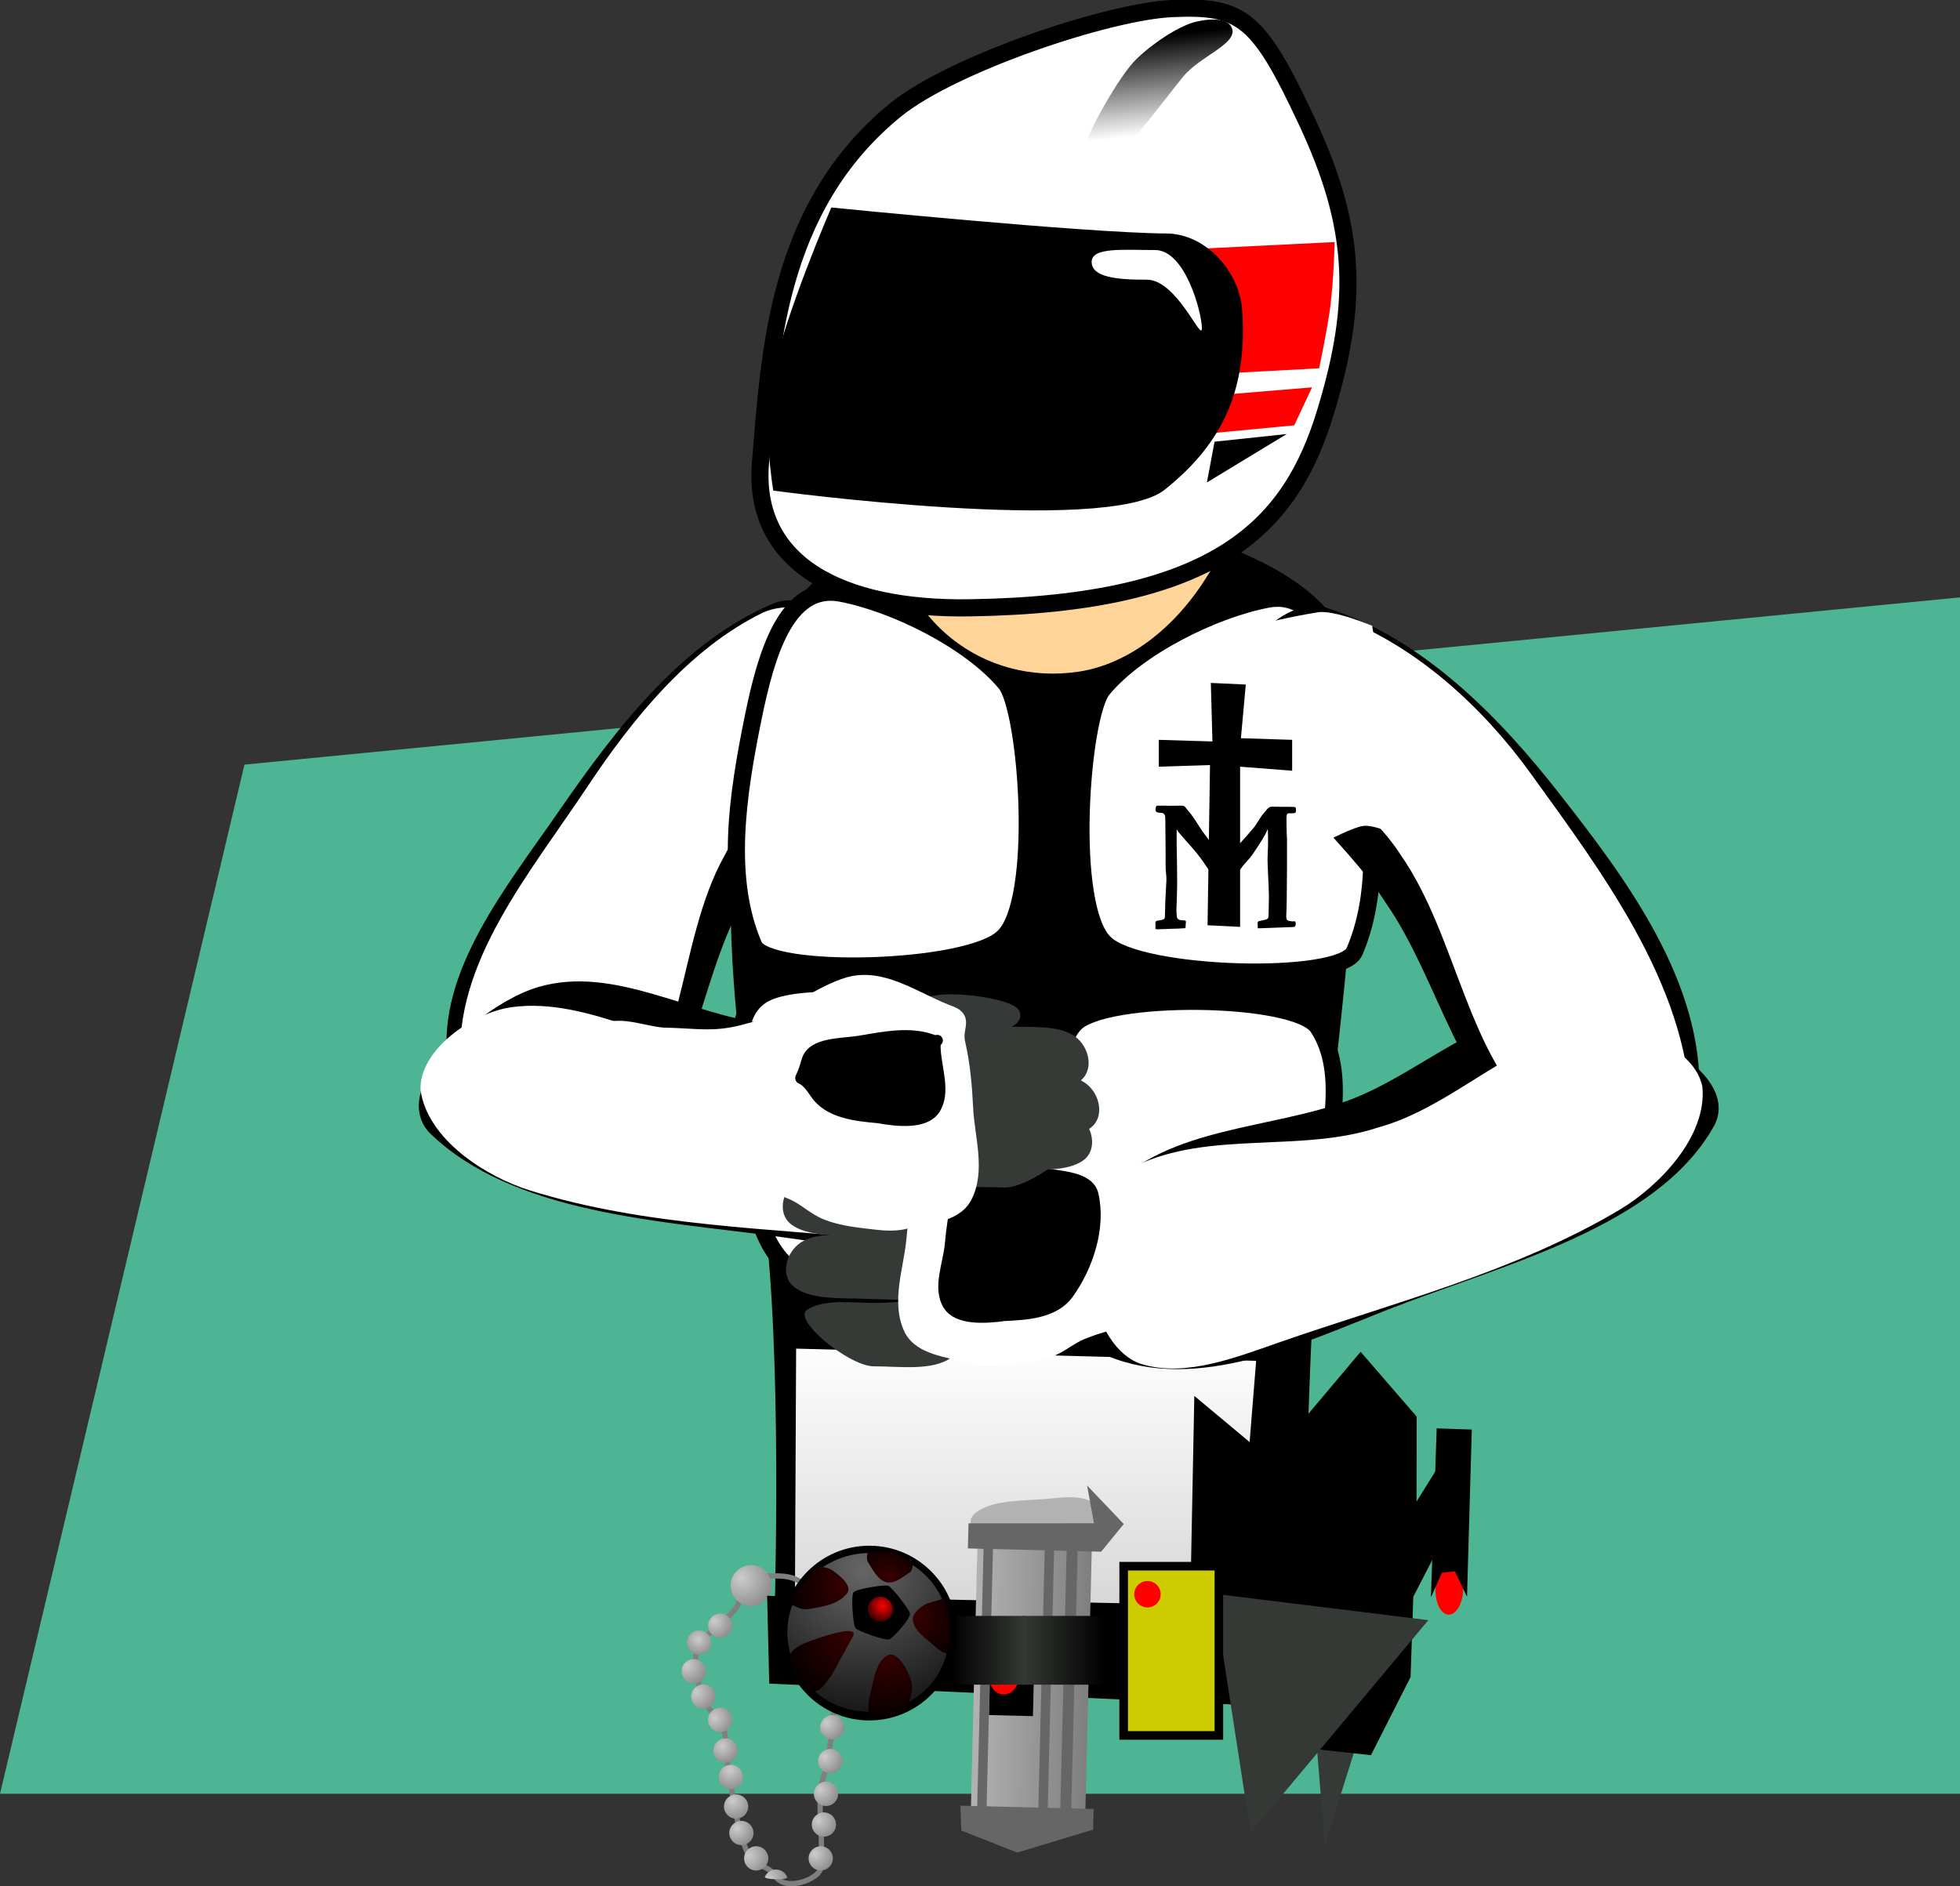 <svg xmlns="http://www.w3.org/2000/svg" xmlns:xlink="http://www.w3.org/1999/xlink" version="1.1" width="228.5" height="219.945" viewBox="0,0,228.5,219.945"><rect x="0" y="0" width="228.5" height="219.945" fill="#333333" stroke="none"/><defs><linearGradient x1="398.05" y1="519.499" x2="336.613" y2="519.499" gradientUnits="userSpaceOnUse" id="color-1"><stop offset="0" stop-color="#000000"/><stop offset="1" stop-color="#0e0e0e"/></linearGradient><linearGradient x1="367.48" y1="537.511" x2="367.48" y2="546.478" gradientUnits="userSpaceOnUse" id="color-2"><stop offset="0" stop-color="#000000"/><stop offset="1" stop-color="#666666"/></linearGradient><linearGradient x1="383.498" y1="508.757" x2="383.498" y2="540.369" gradientUnits="userSpaceOnUse" id="color-3"><stop offset="0" stop-color="#151515"/><stop offset="1" stop-color="#212121"/></linearGradient><linearGradient x1="358.311" y1="511.378" x2="358.311" y2="524.858" gradientUnits="userSpaceOnUse" id="color-4"><stop offset="0" stop-color="#292929"/><stop offset="1" stop-color="#292929"/></linearGradient><linearGradient x1="419.775" y1="336.112" x2="419.775" y2="376.073" gradientUnits="userSpaceOnUse" id="color-5"><stop offset="0" stop-color="#ffffff"/><stop offset="1" stop-color="#cccccc"/></linearGradient><radialGradient cx="355.551" cy="368.926" r="2.703" gradientUnits="userSpaceOnUse" id="color-6"><stop offset="0" stop-color="#cccccc"/><stop offset="1" stop-color="#7f7f7f"/></radialGradient><radialGradient cx="353.634" cy="371.033" r="2.336" gradientUnits="userSpaceOnUse" id="color-7"><stop offset="0" stop-color="#cccccc"/><stop offset="1" stop-color="#7f7f7f"/></radialGradient><radialGradient cx="352.318" cy="374.08" r="2.898" gradientUnits="userSpaceOnUse" id="color-8"><stop offset="0" stop-color="#cccccc"/><stop offset="1" stop-color="#7f7f7f"/></radialGradient><radialGradient cx="353.428" cy="377.173" r="2.898" gradientUnits="userSpaceOnUse" id="color-9"><stop offset="0" stop-color="#cccccc"/><stop offset="1" stop-color="#7f7f7f"/></radialGradient><radialGradient cx="355.535" cy="380.169" r="2.725" gradientUnits="userSpaceOnUse" id="color-10"><stop offset="0" stop-color="#cccccc"/><stop offset="1" stop-color="#7f7f7f"/></radialGradient><radialGradient cx="356.434" cy="383.48" r="2.509" gradientUnits="userSpaceOnUse" id="color-11"><stop offset="0" stop-color="#cccccc"/><stop offset="1" stop-color="#7f7f7f"/></radialGradient><radialGradient cx="357.334" cy="386.281" r="2.877" gradientUnits="userSpaceOnUse" id="color-12"><stop offset="0" stop-color="#cccccc"/><stop offset="1" stop-color="#7f7f7f"/></radialGradient><radialGradient cx="357.667" cy="389.867" r="2.704" gradientUnits="userSpaceOnUse" id="color-13"><stop offset="0" stop-color="#cccccc"/><stop offset="1" stop-color="#7f7f7f"/></radialGradient><radialGradient cx="358.151" cy="393.1" r="2.53" gradientUnits="userSpaceOnUse" id="color-14"><stop offset="0" stop-color="#cccccc"/><stop offset="1" stop-color="#7f7f7f"/></radialGradient><radialGradient cx="359.462" cy="396.194" r="3.071" gradientUnits="userSpaceOnUse" id="color-15"><stop offset="0" stop-color="#cccccc"/><stop offset="1" stop-color="#7f7f7f"/></radialGradient><radialGradient cx="361.848" cy="398.861" r="2.769" gradientUnits="userSpaceOnUse" id="color-16"><stop offset="0" stop-color="#cccccc"/><stop offset="1" stop-color="#7f7f7f"/></radialGradient><radialGradient cx="363.095" cy="401.411" r="3.05" gradientUnits="userSpaceOnUse" id="color-17"><stop offset="0" stop-color="#cccccc"/><stop offset="1" stop-color="#7f7f7f"/></radialGradient><radialGradient cx="358.699" cy="363.9" r="4.572" gradientUnits="userSpaceOnUse" id="color-18"><stop offset="0" stop-color="#cccccc"/><stop offset="1" stop-color="#7f7f7f"/></radialGradient><radialGradient cx="366.405" cy="365.843" r="2.703" gradientUnits="userSpaceOnUse" id="color-19"><stop offset="0" stop-color="#cccccc"/><stop offset="1" stop-color="#7f7f7f"/></radialGradient><radialGradient cx="367.885" cy="369.173" r="2.703" gradientUnits="userSpaceOnUse" id="color-20"><stop offset="0" stop-color="#cccccc"/><stop offset="1" stop-color="#7f7f7f"/></radialGradient><radialGradient cx="368.502" cy="372.873" r="2.703" gradientUnits="userSpaceOnUse" id="color-21"><stop offset="0" stop-color="#cccccc"/><stop offset="1" stop-color="#7f7f7f"/></radialGradient><radialGradient cx="368.502" cy="376.943" r="2.703" gradientUnits="userSpaceOnUse" id="color-22"><stop offset="0" stop-color="#cccccc"/><stop offset="1" stop-color="#7f7f7f"/></radialGradient><radialGradient cx="368.625" cy="380.767" r="2.703" gradientUnits="userSpaceOnUse" id="color-23"><stop offset="0" stop-color="#cccccc"/><stop offset="1" stop-color="#7f7f7f"/></radialGradient><radialGradient cx="368.378" cy="384.713" r="2.703" gradientUnits="userSpaceOnUse" id="color-24"><stop offset="0" stop-color="#cccccc"/><stop offset="1" stop-color="#7f7f7f"/></radialGradient><radialGradient cx="367.885" cy="388.537" r="2.703" gradientUnits="userSpaceOnUse" id="color-25"><stop offset="0" stop-color="#cccccc"/><stop offset="1" stop-color="#7f7f7f"/></radialGradient><radialGradient cx="367.638" cy="392.114" r="2.703" gradientUnits="userSpaceOnUse" id="color-26"><stop offset="0" stop-color="#cccccc"/><stop offset="1" stop-color="#7f7f7f"/></radialGradient><radialGradient cx="367.268" cy="396.06" r="2.703" gradientUnits="userSpaceOnUse" id="color-27"><stop offset="0" stop-color="#cccccc"/><stop offset="1" stop-color="#7f7f7f"/></radialGradient><radialGradient cx="366.158" cy="400.007" r="2.703" gradientUnits="userSpaceOnUse" id="color-28"><stop offset="0" stop-color="#cccccc"/><stop offset="1" stop-color="#7f7f7f"/></radialGradient><radialGradient cx="364.808" cy="412.428" r="2.769" gradientUnits="userSpaceOnUse" id="color-29"><stop offset="0" stop-color="#cccccc"/><stop offset="1" stop-color="#7f7f7f"/></radialGradient><radialGradient cx="364.451" cy="415.594" r="3.05" gradientUnits="userSpaceOnUse" id="color-30"><stop offset="0" stop-color="#cccccc"/><stop offset="1" stop-color="#7f7f7f"/></radialGradient><radialGradient cx="365.418" cy="419.001" r="2.703" gradientUnits="userSpaceOnUse" id="color-31"><stop offset="0" stop-color="#cccccc"/><stop offset="1" stop-color="#7f7f7f"/></radialGradient><linearGradient x1="433.154" y1="381.516" x2="432.264" y2="407.677" gradientUnits="userSpaceOnUse" id="color-32"><stop offset="0" stop-color="#ff0000"/><stop offset="1" stop-color="#ff0000" stop-opacity="0"/></linearGradient><linearGradient x1="428.553" y1="381.39" x2="433.154" y2="381.39" gradientUnits="userSpaceOnUse" id="color-33"><stop offset="0" stop-color="#ff0000"/><stop offset="1" stop-color="#ff0000" stop-opacity="0"/></linearGradient><linearGradient x1="399.562" y1="359.327" x2="386.221" y2="358.999" gradientUnits="userSpaceOnUse" id="color-34"><stop offset="0" stop-color="#7f7f7f"/><stop offset="1" stop-color="#b2b2b2"/></linearGradient><linearGradient x1="401.063" y1="368.303" x2="391.443" y2="368.303" gradientUnits="userSpaceOnUse" id="color-35"><stop offset="0" stop-color="#000000"/><stop offset="1" stop-color="#353935"/></linearGradient><linearGradient x1="383.157" y1="368.303" x2="391.791" y2="368.303" gradientUnits="userSpaceOnUse" id="color-36"><stop offset="0" stop-color="#000000"/><stop offset="1" stop-color="#353935"/></linearGradient><radialGradient cx="372.86" cy="362.993" r="21.651" gradientUnits="userSpaceOnUse" id="color-37"><stop offset="0" stop-color="#666666"/><stop offset="1" stop-color="#000000"/></radialGradient><radialGradient cx="371.581" cy="370.177" r="9.304" gradientUnits="userSpaceOnUse" id="color-38"><stop offset="0" stop-color="#370000"/><stop offset="1" stop-color="#000000"/></radialGradient><radialGradient cx="375.775" cy="373.206" r="7.936" gradientUnits="userSpaceOnUse" id="color-39"><stop offset="0" stop-color="#370000"/><stop offset="1" stop-color="#000000"/></radialGradient><radialGradient cx="370.677" cy="364.807" r="7.343" gradientUnits="userSpaceOnUse" id="color-40"><stop offset="0" stop-color="#370000"/><stop offset="1" stop-color="#000000"/></radialGradient><radialGradient cx="379.06" cy="368.371" r="6.458" gradientUnits="userSpaceOnUse" id="color-41"><stop offset="0" stop-color="#370000"/><stop offset="1" stop-color="#000000"/></radialGradient><radialGradient cx="375.87" cy="363.722" r="4.86" gradientUnits="userSpaceOnUse" id="color-42"><stop offset="0" stop-color="#370000"/><stop offset="1" stop-color="#000000"/></radialGradient><radialGradient cx="375.125" cy="367.165" r="2.37" gradientUnits="userSpaceOnUse" id="color-43"><stop offset="0" stop-color="#ff0000"/><stop offset="1" stop-color="#000000"/></radialGradient><linearGradient x1="435.709" y1="527.717" x2="376.098" y2="533.648" gradientUnits="userSpaceOnUse" id="color-44"><stop offset="0" stop-color="#000000"/><stop offset="1" stop-color="#0e0e0e"/></linearGradient><linearGradient x1="416.035" y1="561.105" x2="421.77" y2="567.705" gradientUnits="userSpaceOnUse" id="color-45"><stop offset="0" stop-color="#000000"/><stop offset="1" stop-color="#666666"/></linearGradient><linearGradient x1="426.022" y1="514.368" x2="429.074" y2="545.041" gradientUnits="userSpaceOnUse" id="color-46"><stop offset="0" stop-color="#151515"/><stop offset="1" stop-color="#212121"/></linearGradient><linearGradient x1="397.153" y1="520.301" x2="398.917" y2="538.031" gradientUnits="userSpaceOnUse" id="color-47"><stop offset="0" stop-color="#292929"/><stop offset="1" stop-color="#292929"/></linearGradient><linearGradient x1="406.085" y1="184.164" x2="407.34" y2="195.508" gradientUnits="userSpaceOnUse" id="color-48"><stop offset="0" stop-color="#000000"/><stop offset="1" stop-color="#ffffff"/></linearGradient><linearGradient x1="147.525" y1="156.224" x2="147.525" y2="196.185" gradientUnits="userSpaceOnUse" id="color-5-,0,0,1,-272.25,-179.88747"><stop offset="0" stop-color="#ffffff"/><stop offset="1" stop-color="#cccccc"/></linearGradient><radialGradient cx="83.301" cy="189.039" r="2.703" gradientUnits="userSpaceOnUse" id="color-6-,0,0,1,-272.25,-179.88747"><stop offset="0" stop-color="#cccccc"/><stop offset="1" stop-color="#7f7f7f"/></radialGradient><radialGradient cx="81.384" cy="191.145" r="2.336" gradientUnits="userSpaceOnUse" id="color-7-,0,0,1,-272.25,-179.88747"><stop offset="0" stop-color="#cccccc"/><stop offset="1" stop-color="#7f7f7f"/></radialGradient><radialGradient cx="80.068" cy="194.193" r="2.898" gradientUnits="userSpaceOnUse" id="color-8-,0,0,1,-272.25,-179.88747"><stop offset="0" stop-color="#cccccc"/><stop offset="1" stop-color="#7f7f7f"/></radialGradient><radialGradient cx="81.178" cy="197.286" r="2.898" gradientUnits="userSpaceOnUse" id="color-9-,0,0,1,-272.25,-179.88747"><stop offset="0" stop-color="#cccccc"/><stop offset="1" stop-color="#7f7f7f"/></radialGradient><radialGradient cx="83.285" cy="200.282" r="2.725" gradientUnits="userSpaceOnUse" id="color-10-,0,0,1,-272.25,-179.88747"><stop offset="0" stop-color="#cccccc"/><stop offset="1" stop-color="#7f7f7f"/></radialGradient><radialGradient cx="84.184" cy="203.593" r="2.509" gradientUnits="userSpaceOnUse" id="color-11-,0,0,1,-272.25,-179.88747"><stop offset="0" stop-color="#cccccc"/><stop offset="1" stop-color="#7f7f7f"/></radialGradient><radialGradient cx="85.084" cy="206.393" r="2.877" gradientUnits="userSpaceOnUse" id="color-12-,0,0,1,-272.25,-179.88747"><stop offset="0" stop-color="#cccccc"/><stop offset="1" stop-color="#7f7f7f"/></radialGradient><radialGradient cx="85.417" cy="209.98" r="2.704" gradientUnits="userSpaceOnUse" id="color-13-,0,0,1,-272.25,-179.88747"><stop offset="0" stop-color="#cccccc"/><stop offset="1" stop-color="#7f7f7f"/></radialGradient><radialGradient cx="85.901" cy="213.213" r="2.53" gradientUnits="userSpaceOnUse" id="color-14-,0,0,1,-272.25,-179.88747"><stop offset="0" stop-color="#cccccc"/><stop offset="1" stop-color="#7f7f7f"/></radialGradient><radialGradient cx="87.212" cy="216.306" r="3.071" gradientUnits="userSpaceOnUse" id="color-15-,0,0,1,-272.25,-179.88747"><stop offset="0" stop-color="#cccccc"/><stop offset="1" stop-color="#7f7f7f"/></radialGradient><radialGradient cx="89.598" cy="218.974" r="2.769" gradientUnits="userSpaceOnUse" id="color-16-,0,0,1,-272.25,-179.88747"><stop offset="0" stop-color="#cccccc"/><stop offset="1" stop-color="#7f7f7f"/></radialGradient><radialGradient cx="86.448" cy="184.012" r="4.572" gradientUnits="userSpaceOnUse" id="color-18-,0,0,1,-272.25,-179.88747"><stop offset="0" stop-color="#cccccc"/><stop offset="1" stop-color="#7f7f7f"/></radialGradient><radialGradient cx="94.155" cy="185.956" r="2.703" gradientUnits="userSpaceOnUse" id="color-19-,0,0,1,-272.25,-179.88747"><stop offset="0" stop-color="#cccccc"/><stop offset="1" stop-color="#7f7f7f"/></radialGradient><radialGradient cx="95.635" cy="189.286" r="2.703" gradientUnits="userSpaceOnUse" id="color-20-,0,0,1,-272.25,-179.88747"><stop offset="0" stop-color="#cccccc"/><stop offset="1" stop-color="#7f7f7f"/></radialGradient><radialGradient cx="96.252" cy="192.986" r="2.703" gradientUnits="userSpaceOnUse" id="color-21-,0,0,1,-272.25,-179.88747"><stop offset="0" stop-color="#cccccc"/><stop offset="1" stop-color="#7f7f7f"/></radialGradient><radialGradient cx="96.252" cy="197.056" r="2.703" gradientUnits="userSpaceOnUse" id="color-22-,0,0,1,-272.25,-179.88747"><stop offset="0" stop-color="#cccccc"/><stop offset="1" stop-color="#7f7f7f"/></radialGradient><radialGradient cx="96.375" cy="200.879" r="2.703" gradientUnits="userSpaceOnUse" id="color-23-,0,0,1,-272.25,-179.88747"><stop offset="0" stop-color="#cccccc"/><stop offset="1" stop-color="#7f7f7f"/></radialGradient><radialGradient cx="96.128" cy="204.826" r="2.703" gradientUnits="userSpaceOnUse" id="color-24-,0,0,1,-272.25,-179.88747"><stop offset="0" stop-color="#cccccc"/><stop offset="1" stop-color="#7f7f7f"/></radialGradient><radialGradient cx="95.635" cy="208.649" r="2.703" gradientUnits="userSpaceOnUse" id="color-25-,0,0,1,-272.25,-179.88747"><stop offset="0" stop-color="#cccccc"/><stop offset="1" stop-color="#7f7f7f"/></radialGradient><radialGradient cx="95.388" cy="212.226" r="2.703" gradientUnits="userSpaceOnUse" id="color-26-,0,0,1,-272.25,-179.88747"><stop offset="0" stop-color="#cccccc"/><stop offset="1" stop-color="#7f7f7f"/></radialGradient><radialGradient cx="95.018" cy="216.173" r="2.703" gradientUnits="userSpaceOnUse" id="color-27-,0,0,1,-272.25,-179.88747"><stop offset="0" stop-color="#cccccc"/><stop offset="1" stop-color="#7f7f7f"/></radialGradient><radialGradient cx="93.908" cy="220.12" r="2.703" gradientUnits="userSpaceOnUse" id="color-28-,0,0,1,-272.25,-179.88747"><stop offset="0" stop-color="#cccccc"/><stop offset="1" stop-color="#7f7f7f"/></radialGradient><linearGradient x1="160.905" y1="201.629" x2="160.014" y2="227.79" gradientUnits="userSpaceOnUse" id="color-32-,0,0,1,-272.25,-179.88747"><stop offset="0" stop-color="#ff0000"/><stop offset="1" stop-color="#ff0000" stop-opacity="0"/></linearGradient><linearGradient x1="156.303" y1="201.503" x2="160.905" y2="201.503" gradientUnits="userSpaceOnUse" id="color-33-,0,0,1,-272.25,-179.88747"><stop offset="0" stop-color="#ff0000"/><stop offset="1" stop-color="#ff0000" stop-opacity="0"/></linearGradient><linearGradient x1="127.312" y1="179.44" x2="113.971" y2="179.112" gradientUnits="userSpaceOnUse" id="color-34-,0,0,1,-272.25,-179.88747"><stop offset="0" stop-color="#7f7f7f"/><stop offset="1" stop-color="#b2b2b2"/></linearGradient><linearGradient x1="128.813" y1="188.415" x2="119.193" y2="188.415" gradientUnits="userSpaceOnUse" id="color-35-,0,0,1,-272.25,-179.88747"><stop offset="0" stop-color="#000000"/><stop offset="1" stop-color="#353935"/></linearGradient><linearGradient x1="110.907" y1="188.415" x2="119.54" y2="188.415" gradientUnits="userSpaceOnUse" id="color-36-,0,0,1,-272.25,-179.88747"><stop offset="0" stop-color="#000000"/><stop offset="1" stop-color="#353935"/></linearGradient><radialGradient cx="100.61" cy="183.106" r="21.651" gradientUnits="userSpaceOnUse" id="color-37-,0,0,1,-272.25,-179.88747"><stop offset="0" stop-color="#666666"/><stop offset="1" stop-color="#000000"/></radialGradient><radialGradient cx="99.331" cy="190.29" r="9.304" gradientUnits="userSpaceOnUse" id="color-38-,0,0,1,-272.25,-179.88747"><stop offset="0" stop-color="#370000"/><stop offset="1" stop-color="#000000"/></radialGradient><radialGradient cx="103.525" cy="193.319" r="7.936" gradientUnits="userSpaceOnUse" id="color-39-,0,0,1,-272.25,-179.88747"><stop offset="0" stop-color="#370000"/><stop offset="1" stop-color="#000000"/></radialGradient><radialGradient cx="98.427" cy="184.92" r="7.343" gradientUnits="userSpaceOnUse" id="color-40-,0,0,1,-272.25,-179.88747"><stop offset="0" stop-color="#370000"/><stop offset="1" stop-color="#000000"/></radialGradient><radialGradient cx="106.81" cy="188.483" r="6.458" gradientUnits="userSpaceOnUse" id="color-41-,0,0,1,-272.25,-179.88747"><stop offset="0" stop-color="#370000"/><stop offset="1" stop-color="#000000"/></radialGradient><radialGradient cx="103.621" cy="183.834" r="4.86" gradientUnits="userSpaceOnUse" id="color-42-,0,0,1,-272.25,-179.88747"><stop offset="0" stop-color="#370000"/><stop offset="1" stop-color="#000000"/></radialGradient><radialGradient cx="102.874" cy="187.277" r="2.37" gradientUnits="userSpaceOnUse" id="color-43-,0,0,1,-272.25,-179.88747"><stop offset="0" stop-color="#ff0000"/><stop offset="1" stop-color="#000000"/></radialGradient><linearGradient x1="133.835" y1="4.277" x2="135.09" y2="15.62" gradientUnits="userSpaceOnUse" id="color-48-,0,0,1,-272.25,-179.88747"><stop offset="0" stop-color="#000000"/><stop offset="1" stop-color="#ffffff"/></linearGradient></defs><g><g data-paper-data="{&quot;isPaintingLayer&quot;:true}" fill-rule="nonzero" stroke-linejoin="miter" stroke-miterlimit="10" stroke-dasharray="" stroke-dashoffset="0" style="mix-blend-mode: normal"><path d="M272.25,389.041l28.5,-120l200,-19.5v139.5z" fill="#4db494" stroke="none" stroke-width="NaN" stroke-linecap="butt" transform="matrix(1,0,0,1,-272.25,-179.887)"/><path d="" data-paper-data="{&quot;index&quot;:null}" fill="#ffffff" stroke="#000000" stroke-width="1" stroke-linecap="round" transform="matrix(1,0,0,1,-272.25,-179.887)"/><path d="M 92.884 193.102 L 125.569 193.924 Z " data-paper-data="{&quot;index&quot;:null}" fill="#ffffff" stroke="#000000" stroke-width="1" stroke-linecap="round"/><g data-paper-data="{&quot;index&quot;:null}"><path d="" data-paper-data="{&quot;origPos&quot;:null}" fill="url(#color-1)" stroke-width="1" stroke-linecap="round" stroke="none" transform="matrix(1,0,0,1,-272.25,-179.887)"/><path d="" data-paper-data="{&quot;origPos&quot;:null}" fill="url(#color-2)" stroke-width="1.16" stroke-linecap="round" stroke="none" transform="matrix(1,0,0,1,-272.25,-179.887)"/><g data-paper-data="{&quot;origPos&quot;:null}" stroke-linecap="butt"><g data-paper-data="{&quot;origPos&quot;:null}"><path d="" data-paper-data="{&quot;origPos&quot;:null}" fill="url(#color-3)" stroke-width="0" stroke="none" transform="matrix(1,0,0,1,-272.25,-179.887)"/><path d="" data-paper-data="{&quot;origPos&quot;:null,&quot;origRot&quot;:0}" fill="#000000" stroke-width="0.5" stroke="none" transform="matrix(1,0,0,1,-272.25,-179.887)"/><path d="" data-paper-data="{&quot;origPos&quot;:null,&quot;index&quot;:null}" fill="#000000" stroke-width="0.5" stroke="none" transform="matrix(1,0,0,1,-272.25,-179.887)"/></g><path d="" data-paper-data="{&quot;origPos&quot;:null}" fill="#333333" stroke-width="0" stroke="none" transform="matrix(1,0,0,1,-272.25,-179.887)"/></g><g data-paper-data="{&quot;origPos&quot;:null}" stroke-linecap="butt"><path d="" data-paper-data="{&quot;origPos&quot;:null,&quot;origRot&quot;:0}" fill="url(#color-4)" stroke-width="0.5" stroke="none" transform="matrix(1,0,0,1,-272.25,-179.887)"/><path d="" data-paper-data="{&quot;origPos&quot;:null}" fill="#1a1a1a" stroke-width="0.5" stroke="none" transform="matrix(1,0,0,1,-272.25,-179.887)"/></g></g><g data-paper-data="{&quot;index&quot;:null}" stroke-linecap="round"><path d="" data-paper-data="{&quot;origPos&quot;:null}" fill="#666666" stroke="#000000" stroke-width="1.5" transform="matrix(1,0,0,1,-272.25,-179.887)"/><path d="" data-paper-data="{&quot;origPos&quot;:null}" fill="#ffffff" stroke="none" stroke-width="0.812" transform="matrix(1,0,0,1,-272.25,-179.887)"/></g><path d="" data-paper-data="{&quot;index&quot;:null}" fill="#ffffff" stroke="#000000" stroke-width="1" stroke-linecap="round" transform="matrix(1,0,0,1,-272.25,-179.887)"/><path d="M 151.875 188.298 C 151.875 188.298 109.847 203.552 115.362 188.151 C 120.876 172.751 151.875 188.298 151.875 188.298 Z " data-paper-data="{&quot;index&quot;:null}" fill="#ffffff" stroke="#000000" stroke-width="1" stroke-linecap="round"/><g data-paper-data="{&quot;index&quot;:null}" stroke-linecap="round"><path d="" data-paper-data="{&quot;origPos&quot;:null}" fill="#666666" stroke="#000000" stroke-width="1.5" transform="matrix(1,0,0,1,-272.25,-179.887)"/><path d="" fill="#ffffff" stroke="none" stroke-width="0.812" transform="matrix(1,0,0,1,-272.25,-179.887)"/></g><path d="M 65.805 94.963 C 72.305 85.568 79.911 75.518 90.43 71.068 C 94.379 69.368 100.914 74.692 100.383 79.275 C 99.196 89.078 90.23 96.382 85.815 105.058 C 80.368 114.85 80.174 128.94 70.723 134.699 C 64.995 138.177 53.851 130.86 52.925 123.721 C 51.703 113.527 59.634 103.897 65.805 94.963 Z " data-paper-data="{&quot;index&quot;:null}" fill="#000000" stroke="#000000" stroke-width="1.5" stroke-linecap="round"/><path d="M 68.5 91.7 C 73.8 83.729 80.4 75.61 88.907 71.45 C 92.813 69.54 101.774 71.99 101.082 76.183 C 99.515 85.64 88.877 91.124 84.454 99.784 C 78.769 109.961 80.06 124.981 70.932 132.365 C 65.972 136.371 53.899 130.663 53.719 124.158 C 52.803 112.358 61.752 101.857 68.5 91.7 Z " data-paper-data="{&quot;index&quot;:null}" fill="#ffffff" stroke="none" stroke-width="1.006" stroke-linecap="round"/><path d="M362.49,370.168c0,0 0.964,-27.915 -0.822,-45.635c-1.233,-12.234 -9.378,-44.906 0.822,-69.891c10.2,-24.985 61.065,-14.648 66.191,-0.822c5.126,13.826 -2.181,59.646 -2.878,69.891c-1.233,18.13 -1.645,46.457 -1.645,46.457z" fill="#000000" stroke="none" stroke-width="0" stroke-linecap="butt" transform="matrix(1,0,0,1,-272.25,-179.887)"/><path d="M 87.817 83.628 C 89.309 76.313 91.693 67.962 98.028 69.166 C 104.362 70.37 113.141 74.739 117.233 79.667 C 119.774 82.738 121.446 105.082 116.986 109.268 C 113.01 113.254 89.438 113.861 87.879 110.255 C 84.509 102.413 85.94 92.828 87.817 83.628 Z " data-paper-data="{&quot;index&quot;:null}" fill="#ffffff" stroke="#000000" stroke-width="2" stroke-linecap="round"/><path d="M 157.903 110.96 C 156.344 114.566 132.772 113.959 128.796 109.973 C 124.336 105.787 126.008 83.443 128.549 80.372 C 132.641 75.444 141.42 71.075 147.754 69.871 C 154.089 68.667 156.473 77.018 157.965 84.333 C 159.842 93.532 161.273 103.118 157.903 110.96 Z " fill="#ffffff" stroke="#000000" stroke-width="2" stroke-linecap="round"/><path d="M 153.639 119.769 C 157.179 125.137 154.863 132.722 154.133 139.133 C 153.439 143.262 152.818 148.411 149.446 150.85 C 146.19 153.223 126.885 151.96 123.545 148.63 C 120.694 145.845 121.273 123.563 125.272 119.399 C 128.589 115.724 151.089 115.906 153.639 119.769 Z " fill="#ffffff" stroke="#000000" stroke-width="2" stroke-linecap="round"/><path d="M 118.153 119.135 C 120.84 123.287 121.114 144.984 117.907 148.736 C 115.371 151.642 95.225 150.835 91.636 147.502 C 87.534 143.694 87.724 136.817 87.073 131.222 C 86.764 126.16 84.542 118.755 88.799 116.052 C 94.359 112.524 116.414 116.419 118.153 119.135 Z " fill="#ffffff" stroke="#000000" stroke-width="2" stroke-linecap="round"/><path d="M 144.73 192.485 L 91.654 190.759 L 91.818 156.224 L 147.525 157.704 Z " fill="url(#color-5-,0,0,1,-272.25,-179.88747)" stroke="#000000" stroke-width="2" stroke-linecap="round"/><g><g><path d="" fill="none" stroke="#7f7f7f" stroke-width="0.897" stroke-linecap="round" transform="matrix(1,0,0,1,-272.25,-179.887)"/><path d="M 90.328 218.664 C 89.692 217.573 87.826 217.532 87.292 216.387 C 85.97 213.555 85.629 210.344 85.015 207.279 C 84.616 205.282 84.9 203.14 84.256 201.207 C 83.857 200.008 82.378 199.37 81.979 198.171 C 81.335 196.239 80.856 194.105 81.22 192.099 C 81.411 191.044 82.738 190.581 83.497 189.822 C 84.256 189.063 85.15 188.418 85.774 187.545 C 86.431 186.625 86.424 185.233 87.292 184.509 C 88.092 183.843 89.287 183.75 90.328 183.75 C 91.37 183.75 92.564 183.843 93.364 184.509 C 94.233 185.233 94.377 186.534 94.882 187.545 C 95.388 188.556 96.192 189.47 96.4 190.581 C 96.96 193.573 97.159 196.646 97.159 199.689 C 97.159 201.726 96.736 203.751 96.4 205.761 C 96.229 206.789 95.706 207.757 95.641 208.797 C 95.452 211.824 96.018 214.895 95.641 217.905 C 95.502 219.027 91.537 220.735 90.328 218.664 Z " fill="none" stroke="#7f7f7f" stroke-width="0.615" stroke-linecap="round"/><path d="M 84.966 188.555 C 85.222 188.811 85.381 189.164 85.381 189.555 C 85.381 189.945 85.222 190.298 84.966 190.554 C 84.71 190.81 84.357 190.969 83.966 190.969 C 83.576 190.969 83.223 190.81 82.967 190.554 C 82.711 190.298 82.552 189.945 82.552 189.555 C 82.552 189.164 82.711 188.811 82.967 188.555 C 83.223 188.299 83.576 188.141 83.966 188.141 C 84.357 188.141 84.71 188.299 84.966 188.555 Z " fill="url(#color-6-,0,0,1,-272.25,-179.88747)" stroke="none" stroke-width="0.135" stroke-linecap="butt"/><path d="M 82.499 190.529 C 82.756 190.784 82.914 191.138 82.914 191.528 C 82.914 191.919 82.756 192.272 82.499 192.528 C 82.243 192.784 81.89 192.942 81.5 192.942 C 81.109 192.942 80.756 192.784 80.5 192.528 C 80.244 192.272 80.086 191.919 80.086 191.528 C 80.086 191.138 80.244 190.784 80.5 190.529 C 80.756 190.272 81.109 190.114 81.5 190.114 C 81.89 190.114 82.243 190.272 82.499 190.529 Z " fill="url(#color-7-,0,0,1,-272.25,-179.88747)" stroke="none" stroke-width="0.135" stroke-linecap="butt"/><path d="M 81.883 193.859 C 82.139 194.114 82.297 194.468 82.297 194.858 C 82.297 195.249 82.139 195.602 81.883 195.858 C 81.627 196.114 81.273 196.272 80.883 196.272 C 80.493 196.272 80.139 196.114 79.883 195.858 C 79.627 195.602 79.469 195.249 79.469 194.858 C 79.469 194.468 79.627 194.114 79.883 193.859 C 80.139 193.602 80.493 193.444 80.883 193.444 C 81.273 193.444 81.627 193.602 81.883 193.859 Z " fill="url(#color-8-,0,0,1,-272.25,-179.88747)" stroke="none" stroke-width="0.135" stroke-linecap="butt"/><path d="M 82.993 196.819 C 83.249 197.075 83.407 197.428 83.407 197.818 C 83.407 198.209 83.249 198.562 82.993 198.818 C 82.737 199.074 82.384 199.232 81.993 199.232 C 81.603 199.232 81.249 199.074 80.994 198.818 C 80.737 198.562 80.579 198.209 80.579 197.818 C 80.579 197.428 80.737 197.075 80.994 196.819 C 81.249 196.562 81.603 196.404 81.993 196.404 C 82.384 196.404 82.737 196.562 82.993 196.819 Z " fill="url(#color-9-,0,0,1,-272.25,-179.88747)" stroke="none" stroke-width="0.135" stroke-linecap="butt"/><path d="M 84.966 199.532 C 85.222 199.788 85.381 200.141 85.381 200.532 C 85.381 200.922 85.222 201.275 84.966 201.531 C 84.71 201.787 84.357 201.946 83.966 201.946 C 83.576 201.946 83.223 201.787 82.967 201.531 C 82.711 201.275 82.552 200.922 82.552 200.532 C 82.552 200.141 82.711 199.788 82.967 199.532 C 83.223 199.276 83.576 199.118 83.966 199.118 C 84.357 199.118 84.71 199.276 84.966 199.532 Z " fill="url(#color-10-,0,0,1,-272.25,-179.88747)" stroke="none" stroke-width="0.135" stroke-linecap="butt"/><path d="M 85.583 203.109 C 85.839 203.365 85.997 203.718 85.997 204.108 C 85.997 204.499 85.839 204.852 85.583 205.108 C 85.327 205.364 84.974 205.523 84.583 205.523 C 84.193 205.523 83.839 205.364 83.584 205.108 C 83.327 204.852 83.169 204.499 83.169 204.108 C 83.169 203.718 83.327 203.365 83.584 203.109 C 83.839 202.853 84.193 202.694 84.583 202.694 C 84.974 202.694 85.327 202.853 85.583 203.109 Z " fill="url(#color-11-,0,0,1,-272.25,-179.88747)" stroke="none" stroke-width="0.135" stroke-linecap="butt"/><path d="M 86.199 206.192 C 86.456 206.448 86.614 206.802 86.614 207.192 C 86.614 207.582 86.456 207.936 86.199 208.192 C 85.944 208.448 85.59 208.606 85.2 208.606 C 84.81 208.606 84.456 208.448 84.2 208.192 C 83.944 207.936 83.786 207.582 83.786 207.192 C 83.786 206.802 83.944 206.448 84.2 206.192 C 84.456 205.936 84.81 205.778 85.2 205.778 C 85.59 205.778 85.944 205.936 86.199 206.192 Z " fill="url(#color-12-,0,0,1,-272.25,-179.88747)" stroke="none" stroke-width="0.135" stroke-linecap="butt"/><path d="M 86.816 209.646 C 87.072 209.902 87.231 210.255 87.231 210.645 C 87.231 211.036 87.072 211.389 86.816 211.645 C 86.56 211.901 86.207 212.06 85.817 212.06 C 85.426 212.06 85.073 211.901 84.817 211.645 C 84.561 211.389 84.402 211.036 84.402 210.645 C 84.402 210.255 84.561 209.902 84.817 209.646 C 85.073 209.389 85.426 209.231 85.817 209.231 C 86.207 209.231 86.56 209.389 86.816 209.646 Z " fill="url(#color-13-,0,0,1,-272.25,-179.88747)" stroke="none" stroke-width="0.135" stroke-linecap="butt"/><path d="M 87.433 212.729 C 87.689 212.985 87.847 213.339 87.847 213.729 C 87.847 214.119 87.689 214.472 87.433 214.728 C 87.177 214.984 86.824 215.143 86.433 215.143 C 86.043 215.143 85.689 214.984 85.434 214.728 C 85.177 214.472 85.019 214.119 85.019 213.729 C 85.019 213.339 85.177 212.985 85.434 212.729 C 85.689 212.473 86.043 212.315 86.433 212.315 C 86.824 212.315 87.177 212.473 87.433 212.729 Z " fill="url(#color-14-,0,0,1,-272.25,-179.88747)" stroke="none" stroke-width="0.135" stroke-linecap="butt"/><path d="M 89.159 215.689 C 89.416 215.945 89.574 216.298 89.574 216.689 C 89.574 217.079 89.416 217.433 89.159 217.689 C 88.904 217.945 88.55 218.103 88.16 218.103 C 87.77 218.103 87.416 217.945 87.16 217.689 C 86.904 217.433 86.746 217.079 86.746 216.689 C 86.746 216.298 86.904 215.945 87.16 215.689 C 87.416 215.433 87.77 215.275 88.16 215.275 C 88.55 215.275 88.904 215.433 89.159 215.689 Z " fill="url(#color-15-,0,0,1,-272.25,-179.88747)" stroke="none" stroke-width="0.135" stroke-linecap="butt"/><g stroke-linecap="butt"><path d="M 91.025 218.102 C 91.358 218.245 91.635 218.516 91.779 218.879 C 91.923 219.242 89.023 219.171 89.167 218.839 C 89.31 218.506 89.581 218.229 89.943 218.085 C 90.306 217.941 90.693 217.958 91.025 218.102 Z " fill="url(#color-16-,0,0,1,-272.25,-179.88747)" stroke-width="0.135" stroke="none"/><path d="" fill="url(#color-17)" stroke-width="0.135" stroke="none" transform="matrix(1,0,0,1,-272.25,-179.887)"/></g><path d="M 89.264 183.194 C 89.697 183.627 89.965 184.225 89.965 184.885 C 89.965 185.545 89.697 186.142 89.264 186.575 C 88.831 187.008 88.233 187.276 87.573 187.276 C 86.913 187.276 86.316 187.008 85.883 186.575 C 85.45 186.142 85.182 185.545 85.182 184.885 C 85.182 184.225 85.45 183.627 85.883 183.194 C 86.316 182.761 86.913 182.493 87.573 182.493 C 88.233 182.493 88.831 182.761 89.264 183.194 Z " fill="url(#color-18-,0,0,1,-272.25,-179.88747)" stroke="none" stroke-width="0.228" stroke-linecap="butt"/><path d="M 95.819 185.472 C 96.076 185.727 96.234 186.081 96.234 186.471 C 96.234 186.862 96.076 187.215 95.819 187.471 C 95.564 187.727 95.21 187.885 94.82 187.885 C 94.43 187.885 94.076 187.727 93.82 187.471 C 93.564 187.215 93.406 186.862 93.406 186.471 C 93.406 186.081 93.564 185.727 93.82 185.472 C 94.076 185.215 94.43 185.057 94.82 185.057 C 95.21 185.057 95.564 185.215 95.819 185.472 Z " fill="url(#color-19-,0,0,1,-272.25,-179.88747)" stroke="none" stroke-width="0.135" stroke-linecap="butt"/><path d="M 97.3 188.802 C 97.556 189.058 97.714 189.411 97.714 189.801 C 97.714 190.192 97.556 190.545 97.3 190.801 C 97.044 191.057 96.691 191.215 96.3 191.215 C 95.91 191.215 95.556 191.057 95.301 190.801 C 95.044 190.545 94.886 190.192 94.886 189.801 C 94.886 189.411 95.044 189.058 95.301 188.802 C 95.556 188.546 95.91 188.387 96.3 188.387 C 96.691 188.387 97.044 188.546 97.3 188.802 Z " fill="url(#color-20-,0,0,1,-272.25,-179.88747)" stroke="none" stroke-width="0.135" stroke-linecap="butt"/><path d="M 97.916 192.502 C 98.173 192.758 98.331 193.111 98.331 193.501 C 98.331 193.892 98.173 194.245 97.916 194.501 C 97.661 194.757 97.307 194.916 96.917 194.916 C 96.527 194.916 96.173 194.757 95.917 194.501 C 95.661 194.245 95.503 193.892 95.503 193.501 C 95.503 193.111 95.661 192.758 95.917 192.502 C 96.173 192.246 96.527 192.087 96.917 192.087 C 97.307 192.087 97.661 192.246 97.916 192.502 Z " fill="url(#color-21-,0,0,1,-272.25,-179.88747)" stroke="none" stroke-width="0.135" stroke-linecap="butt"/><path d="M 97.916 196.572 C 98.173 196.828 98.331 197.181 98.331 197.572 C 98.331 197.962 98.173 198.315 97.916 198.571 C 97.661 198.827 97.307 198.986 96.917 198.986 C 96.527 198.986 96.173 198.827 95.917 198.571 C 95.661 198.315 95.503 197.962 95.503 197.572 C 95.503 197.181 95.661 196.828 95.917 196.572 C 96.173 196.316 96.527 196.157 96.917 196.157 C 97.307 196.157 97.661 196.316 97.916 196.572 Z " fill="url(#color-22-,0,0,1,-272.25,-179.88747)" stroke="none" stroke-width="0.135" stroke-linecap="butt"/><path d="M 98.04 200.395 C 98.296 200.651 98.454 201.005 98.454 201.395 C 98.454 201.786 98.296 202.139 98.04 202.395 C 97.784 202.651 97.43 202.809 97.04 202.809 C 96.65 202.809 96.296 202.651 96.04 202.395 C 95.784 202.139 95.626 201.786 95.626 201.395 C 95.626 201.005 95.784 200.651 96.04 200.395 C 96.296 200.139 96.65 199.981 97.04 199.981 C 97.43 199.981 97.784 200.139 98.04 200.395 Z " fill="url(#color-23-,0,0,1,-272.25,-179.88747)" stroke="none" stroke-width="0.135" stroke-linecap="butt"/><path d="M 97.793 204.342 C 98.049 204.598 98.208 204.952 98.208 205.342 C 98.208 205.732 98.049 206.085 97.793 206.342 C 97.537 206.598 97.184 206.756 96.793 206.756 C 96.403 206.756 96.05 206.598 95.794 206.342 C 95.538 206.085 95.379 205.732 95.379 205.342 C 95.379 204.952 95.538 204.598 95.794 204.342 C 96.05 204.086 96.403 203.928 96.793 203.928 C 97.184 203.928 97.537 204.086 97.793 204.342 Z " fill="url(#color-24-,0,0,1,-272.25,-179.88747)" stroke="none" stroke-width="0.135" stroke-linecap="butt"/><path d="M 97.3 208.166 C 97.556 208.422 97.714 208.775 97.714 209.165 C 97.714 209.556 97.556 209.909 97.3 210.165 C 97.044 210.421 96.691 210.579 96.3 210.579 C 95.91 210.579 95.556 210.421 95.301 210.165 C 95.044 209.909 94.886 209.556 94.886 209.165 C 94.886 208.775 95.044 208.422 95.301 208.166 C 95.556 207.909 95.91 207.751 96.3 207.751 C 96.691 207.751 97.044 207.909 97.3 208.166 Z " fill="url(#color-25-,0,0,1,-272.25,-179.88747)" stroke="none" stroke-width="0.135" stroke-linecap="butt"/><path d="M 97.053 211.743 C 97.309 211.998 97.467 212.352 97.467 212.742 C 97.467 213.132 97.309 213.486 97.053 213.742 C 96.797 213.998 96.444 214.156 96.053 214.156 C 95.663 214.156 95.309 213.998 95.054 213.742 C 94.797 213.486 94.639 213.132 94.639 212.742 C 94.639 212.352 94.797 211.998 95.054 211.743 C 95.309 211.486 95.663 211.328 96.053 211.328 C 96.444 211.328 96.797 211.486 97.053 211.743 Z " fill="url(#color-26-,0,0,1,-272.25,-179.88747)" stroke="none" stroke-width="0.135" stroke-linecap="butt"/><path d="M 96.683 215.689 C 96.939 215.945 97.098 216.298 97.098 216.689 C 97.098 217.079 96.939 217.433 96.683 217.689 C 96.427 217.945 96.074 218.103 95.683 218.103 C 95.293 218.103 94.94 217.945 94.684 217.689 C 94.428 217.433 94.269 217.079 94.269 216.689 C 94.269 216.298 94.428 215.945 94.684 215.689 C 94.94 215.433 95.293 215.275 95.683 215.275 C 96.074 215.275 96.427 215.433 96.683 215.689 Z " fill="url(#color-27-,0,0,1,-272.25,-179.88747)" stroke="none" stroke-width="0.135" stroke-linecap="butt"/><path d="M 94.573 219.221 C 94.964 219.221 94.183 219.221 94.573 219.221 Z " fill="url(#color-28-,0,0,1,-272.25,-179.88747)" stroke="none" stroke-width="0.135" stroke-linecap="butt"/><path d="" fill="#b2b2b2" stroke="none" stroke-width="0.112" stroke-linecap="butt" transform="matrix(1,0,0,1,-272.25,-179.887)"/><path d="" fill="url(#color-29)" stroke="none" stroke-width="0.135" stroke-linecap="butt" transform="matrix(1,0,0,1,-272.25,-179.887)"/><path d="" fill="url(#color-30)" stroke="none" stroke-width="0.135" stroke-linecap="butt" transform="matrix(1,0,0,1,-272.25,-179.887)"/><path d="" fill="url(#color-31)" stroke="none" stroke-width="0.135" stroke-linecap="butt" transform="matrix(1,0,0,1,-272.25,-179.887)"/><path d="" fill="#b2b2b2" stroke="none" stroke-width="0.112" stroke-linecap="round" transform="matrix(1,0,0,1,-272.25,-179.887)"/><path d="" fill="none" stroke="#7f7f7f" stroke-width="0.224" stroke-linecap="round" transform="matrix(1,0,0,1,-272.25,-179.887)"/><path d="" fill="none" stroke="#7f7f7f" stroke-width="0.224" stroke-linecap="round" transform="matrix(1,0,0,1,-272.25,-179.887)"/></g><path d="M 149.869 199.022 L 89.68 196.309 L 89.433 186.072 L 148.018 187.305 Z " fill="#000000" stroke="none" stroke-width="1" stroke-linecap="round"/><g><g><g><path d="M 157.761 193.713 L 162.816 188.574 L 154.448 215.132 L 152.628 192.677 Z " fill="#363a37" stroke="none" stroke-width="1.163" stroke-linecap="round"/><path d="M 156.319 177.031 L 155.879 189.95 L 138.8 185.057 L 139.236 162.761 Z " fill="#000000" stroke="none" stroke-width="0.873" stroke-linecap="round"/><path d="M 160.905 201.629 L 157.192 201.503 Z " fill="url(#color-32-,0,0,1,-272.25,-179.88747)" stroke="url(#color-33-,0,0,1,-272.25,-179.88747)" stroke-width="0.201" stroke-linecap="round"/><path d="M 170.584 185.364 C 170.556 186.18 170.351 186.915 170.04 187.441 C 169.73 187.967 169.314 188.285 168.869 188.269 C 168.423 188.254 168.03 187.909 167.756 187.363 C 167.482 186.817 167.327 186.07 167.355 185.254 C 167.382 184.438 167.588 183.703 167.898 183.177 C 168.209 182.651 168.625 182.333 169.07 182.348 C 169.515 182.363 169.909 182.709 170.183 183.255 C 170.457 183.801 170.612 184.548 170.584 185.364 Z " fill="#ff0000" stroke="none" stroke-width="0.787" stroke-linecap="butt"/><path d="M 158.623 157.621 L 165.156 165.173 L 165.142 175.088 L 168.562 169.6 L 167.88 180.139 L 164.765 186.177 L 164.446 195.543 L 159.825 204.655 L 151.234 203.715 L 149.974 167.889 Z " fill="#000000" stroke="none" stroke-width="0.873" stroke-linecap="round"/><path d="M 171.583 166.687 L 171.028 186.177 L 169.619 183.219 L 168.105 183.383 L 166.822 186.249 L 167.492 166.548 Z " fill="#000000" stroke="none" stroke-width="0.873" stroke-linecap="round"/></g><path d="" fill="#cccccc" stroke="none" stroke-width="0.651" stroke-linecap="butt" transform="matrix(1,0,0,1,-272.25,-179.887)"/></g><path d="M 145.798 213.699 L 141.481 185.825 L 166.519 188.909 Z " fill="#353935" stroke="none" stroke-width="1" stroke-linecap="round"/></g><g stroke-linecap="butt"><path d="M 142.098 202.352 L 130.998 202.352 L 130.998 182.619 L 142.098 182.619 Z " fill="#cccc00" stroke="#000000" stroke-width="1"/><path d="M 134.863 184.797 C 135.142 185.075 135.315 185.463 135.315 185.887 C 135.315 186.311 135.142 186.698 134.863 186.977 C 134.585 187.256 134.197 187.429 133.773 187.429 C 133.349 187.429 132.962 187.256 132.683 186.977 C 132.404 186.698 132.231 186.311 132.231 185.887 C 132.231 185.463 132.404 185.075 132.683 184.797 C 132.962 184.518 133.349 184.345 133.773 184.345 C 134.197 184.345 134.585 184.518 134.863 184.797 Z " fill="#ff0000" stroke="none" stroke-width="1"/></g><g><path d="M 126.495 212.702 L 113.153 212.374 L 113.971 179.112 L 127.312 179.44 Z " fill="url(#color-34-,0,0,1,-272.25,-179.88747)" stroke-width="0.296" stroke-linecap="butt" stroke="none"/><path d="M 127.437 213.335 L 118.593 216.01 L 112.073 213.44 L 111.962 210.544 L 127.496 210.926 Z " fill="#666666" stroke-width="0.251" stroke-linecap="round" stroke="none"/><path d="M 124.885 211.199 L 123.606 211.168 L 124.37 180.099 L 125.65 180.13 Z " fill="#666666" stroke-width="0.296" stroke-linecap="butt" stroke="none"/><path d="M 122.144 211.132 L 121.048 211.105 L 121.821 179.67 L 122.917 179.697 Z " fill="#666666" stroke-width="0.296" stroke-linecap="butt" stroke="none"/><path d="M 127.044 174.981 C 128.205 175.345 129.14 176.657 129.056 177.774 C 128.986 178.71 128.129 179.193 126.678 179.654 C 125.226 180.115 123.232 180.374 121.038 180.32 C 118.845 180.266 116.866 179.91 115.439 179.378 C 114.012 178.846 113.137 178.139 113.156 177.383 C 113.174 176.626 114.083 175.963 115.534 175.502 C 116.985 175.041 119.266 174.936 121.173 174.837 C 123.139 174.735 125.236 174.238 127.044 174.981 Z " fill="#b2b2b2" stroke-width="0.314" stroke-linecap="round" stroke="none"/><path d="M 115.016 210.957 L 113.92 210.929 L 114.684 179.86 L 115.781 179.887 Z " fill="#666666" stroke-width="0.296" stroke-linecap="butt" stroke="none"/><path d="M 108.96 182.097 L 108.96 182.097 L 108.956 182.28 L 108.956 182.28 Z " fill="#666666" stroke-width="0.296" stroke-linecap="butt" stroke="none"/><path d="M 128.373 180.929 L 112.838 180.547 L 112.91 177.623 L 127.54 177.616 L 126.734 173.208 L 131.012 177.702 Z " fill="#666666" stroke-width="0.296" stroke-linecap="round" stroke="none"/><path d="M 120.421 200.103 L 115.304 199.977 L 115.529 190.84 L 120.646 190.965 Z " fill="#000000" stroke-width="0.296" stroke-linecap="butt" stroke="none"/><path d="M 118.381 193.559 C 118.702 193.997 118.891 194.596 118.876 195.252 C 118.859 195.907 118.64 196.496 118.298 196.918 C 117.957 197.34 117.494 197.595 116.989 197.583 C 116.485 197.57 116.035 197.293 115.715 196.854 C 115.394 196.416 115.204 195.817 115.22 195.162 C 115.237 194.506 115.456 193.918 115.797 193.496 C 116.138 193.073 116.602 192.818 117.106 192.831 C 117.611 192.843 118.061 193.121 118.381 193.559 Z " fill="#ff0000" stroke-width="0.296" stroke-linecap="butt" stroke="none"/><path d="M 95.032 194.921 C 95.082 194.922 95.112 194.923 95.112 194.923 C 95.112 194.923 95.082 194.922 95.032 194.921 C 94.982 194.92 94.914 194.918 94.838 194.916 C 94.763 194.914 94.694 194.913 94.644 194.912 C 94.595 194.911 94.564 194.91 94.564 194.91 C 94.564 194.91 94.595 194.911 94.644 194.912 C 94.694 194.913 94.763 194.914 94.838 194.916 C 94.914 194.918 94.982 194.92 95.032 194.921 Z " fill="#ff0000" stroke-width="0.296" stroke-linecap="butt" stroke="none"/></g><g stroke-linecap="butt"><path d="M 128.813 196.432 L 119.193 196.432 L 119.193 188.415 L 128.813 188.415 Z " fill="url(#color-35-,0,0,1,-272.25,-179.88747)" stroke-width="0.818" stroke="none"/><path d="M 110.907 188.415 L 119.54 188.415 L 119.54 196.432 L 110.907 196.432 Z " fill="url(#color-36-,0,0,1,-272.25,-179.88747)" stroke-width="0.798" stroke="none"/></g><g stroke-linecap="butt"><g><path d="M 108.55 183.216 C 110.395 185.06 111.536 187.607 111.536 190.417 C 111.536 193.227 110.395 195.774 108.55 197.618 C 106.706 199.462 104.16 200.603 101.35 200.603 C 98.539 200.603 95.993 199.462 94.149 197.618 C 92.305 195.774 91.163 193.227 91.163 190.417 C 91.163 187.607 92.305 185.06 94.149 183.216 C 95.993 181.372 98.539 180.231 101.35 180.231 C 104.16 180.231 106.706 181.372 108.55 183.216 Z " fill="#000000" stroke-width="0.104" stroke="none"/><path d="M 91.79 190.339 C 91.79 185.226 96.098 181.082 101.413 181.082 C 106.727 181.082 110.671 185.27 110.671 190.382 C 110.671 195.496 106.727 199.597 101.412 199.597 C 96.098 199.597 91.79 195.452 91.79 190.339 Z " fill="url(#color-37-,0,0,1,-272.25,-179.88747)" stroke-width="0.104" stroke="none"/><path d="M 103.559 184.899 C 103.947 185.052 105.922 187.529 106.078 188.097 C 106.233 188.666 104.149 190.952 103.69 191.142 C 103.231 191.333 99.992 190.187 99.727 189.839 C 99.462 189.491 99.167 186.061 99.518 185.654 C 99.869 185.246 103.171 184.747 103.559 184.899 Z " fill="#000000" stroke-width="0.104" stroke="none"/><path d="M 96.942 195.337 C 96.34 196.129 95.54 197.534 94.572 197.156 C 93.169 196.605 92.013 194.922 92.022 193.415 C 92.029 192.243 93.654 191.621 94.751 191.237 C 96.232 190.719 100.266 189.355 99.402 190.865 Z " fill="url(#color-38-,0,0,1,-272.25,-179.88747)" stroke-width="0.104" stroke="none"/><path d="M 105.593 199.448 L 101.825 200.475 C 101.076 200.196 101.171 198.692 101.414 197.797 C 101.784 196.09 102.164 193.477 103.592 192.967 C 104.671 192.583 105.9 194.771 106.244 196.067 C 106.644 197.18 105.593 199.448 105.593 199.448 Z " fill="url(#color-39-,0,0,1,-272.25,-179.88747)" stroke-width="0.104" stroke="none"/><path d="M 91.894 186.858 L 95.037 182.916 C 95.691 182.484 96.719 182.806 97.301 183.293 C 98.094 183.857 99.349 184.993 98.761 185.766 C 97.742 187.112 95.778 187.377 94.05 187.643 C 93.296 187.759 91.894 186.858 91.894 186.858 Z " fill="url(#color-40-,0,0,1,-272.25,-179.88747)" stroke-width="0.104" stroke="none"/><path d="M 110.075 186.394 C 110.875 188.272 110.928 190.563 110.524 192.595 C 110.413 193.149 109.394 192.299 108.973 191.955 C 107.998 191.06 106.632 190.259 106.424 188.956 C 106.283 188.086 107.514 187.188 108.153 186.945 Z " fill="url(#color-41-,0,0,1,-272.25,-179.88747)" stroke-width="0.104" stroke="none"/><path d="M 101.207 180.847 L 104.041 180.957 L 106.441 182.271 C 106.441 182.271 106.402 183.104 106.106 183.299 C 105.319 183.82 104.281 184.732 103.323 184.485 C 102.297 184.206 101.714 182.962 101.132 182.025 C 100.952 181.672 101.207 180.847 101.207 180.847 Z " fill="url(#color-42-,0,0,1,-272.25,-179.88747)" stroke-width="0.104" stroke="none"/></g><path d="M 103.65 186.611 C 103.914 186.875 104.078 187.239 104.078 187.642 C 104.078 188.045 103.914 188.409 103.65 188.674 C 103.386 188.938 103.022 189.101 102.619 189.101 C 102.216 189.101 101.852 188.938 101.587 188.674 C 101.323 188.409 101.16 188.045 101.16 187.642 C 101.16 187.239 101.323 186.875 101.587 186.611 C 101.852 186.347 102.216 186.183 102.619 186.183 C 103.022 186.183 103.386 186.347 103.65 186.611 Z " fill="url(#color-43-,0,0,1,-272.25,-179.88747)" stroke-width="0.296" stroke="none"/></g></g><path d="M 36.686 22.034 L 36.686 22.034 L 36.686 21.787 L 36.686 21.787 Z " fill="#cccccc" stroke="none" stroke-width="1" stroke-linecap="butt"/><path d="M 199.084 131.071 C 192.576 142.488 174.906 146.77 161.586 151.976 C 151.506 155.947 139.46 161.667 129.283 157.361 C 123.709 155.303 125.529 143.794 129.91 139.174 C 136.645 132.093 148.275 132.411 157.436 129.023 C 165.984 125.876 173.189 118.21 182.047 118.706 C 189.362 119.152 202.406 125.469 199.084 131.071 Z " data-paper-data="{&quot;index&quot;:null}" fill="#000000" stroke="#000000" stroke-width="1.5" stroke-linecap="round"/><path d="M 154.464 71.602 C 165.357 75.035 174.208 84.043 181.242 93.057 C 189.098 103.059 197.849 114.88 197.361 127.74 C 197.317 133.649 185.45 136.406 180.11 133.08 C 170.72 127.214 168.628 114.234 162.278 105.001 C 157.061 96.783 147.443 90.362 145.333 80.715 C 144.37 76.202 150.372 70.284 154.464 71.602 Z " data-paper-data="{&quot;index&quot;:null}" fill="#000000" stroke="#000000" stroke-width="1.5" stroke-linecap="round"/><path d="M 149.073 156.541 C 144.006 158.311 138.208 160.587 133.147 159.072 C 129.37 157.942 127.229 152.482 127.127 148.851 C 127.001 144.218 128.202 137.991 132.363 135.961 C 141.002 131.767 151.622 134.455 160.663 131.464 C 169.619 129.016 176.637 120.766 185.814 119.806 C 190.526 119.316 197.571 122.198 198.467 126.713 C 199.029 132.524 193.424 138.306 188.814 141.058 C 176.616 148.329 162.368 151.904 149.073 156.541 Z " data-paper-data="{&quot;index&quot;:null}" fill="#ffffff" stroke="none" stroke-width="1.006" stroke-linecap="round"/><path d="M 156.242 71.995 C 165.105 75.331 172.879 82.454 178.476 90.221 C 186.695 101.628 196.53 114.614 197.121 129.095 C 197.234 134.63 184.249 134.63 179.907 130.934 C 170.965 123.318 169.984 109.373 163.36 99.78 C 158.136 91.578 147.026 87.126 144.571 77.86 C 143.485 73.752 152.173 70.464 156.242 71.995 Z " data-paper-data="{&quot;index&quot;:null}" fill="#ffffff" stroke="none" stroke-width="1.006" stroke-linecap="round"/><path d="M421.412,281.013c0,0 -9.113,-20.441 -9.597,-23.211c-0.725,-4.15 11.751,-6.118 14.042,-6.518c1.878,-0.328 6.361,1.571 6.361,1.571l4.171,24.944c0,0 -3.809,-1.856 -5.266,-1.602c-2.351,0.411 -9.711,4.816 -9.711,4.816z" fill="#ffffff" stroke="none" stroke-width="0" stroke-linecap="butt" transform="matrix(1,0,0,1,-272.25,-179.887)"/><g data-paper-data="{&quot;index&quot;:null}"><path d="" data-paper-data="{&quot;origPos&quot;:null}" fill="url(#color-44)" stroke-width="1" stroke-linecap="round" stroke="none" transform="matrix(1,0,0,1,-272.25,-179.887)"/><path d="" data-paper-data="{&quot;origPos&quot;:null,&quot;origRot&quot;:0}" fill="url(#color-45)" stroke-width="1.16" stroke-linecap="round" stroke="none" transform="matrix(1,0,0,1,-272.25,-179.887)"/><g data-paper-data="{&quot;origPos&quot;:null}" stroke-linecap="butt"><g data-paper-data="{&quot;origPos&quot;:null}"><path d="" data-paper-data="{&quot;origPos&quot;:null}" fill="url(#color-46)" stroke-width="0" stroke="none" transform="matrix(1,0,0,1,-272.25,-179.887)"/><path d="" data-paper-data="{&quot;origPos&quot;:null,&quot;origRot&quot;:0}" fill="#000000" stroke-width="0.5" stroke="none" transform="matrix(1,0,0,1,-272.25,-179.887)"/><path d="" data-paper-data="{&quot;origPos&quot;:null,&quot;index&quot;:null}" fill="#000000" stroke-width="0.5" stroke="none" transform="matrix(1,0,0,1,-272.25,-179.887)"/></g><path d="" data-paper-data="{&quot;origPos&quot;:null}" fill="#333333" stroke-width="0" stroke="none" transform="matrix(1,0,0,1,-272.25,-179.887)"/></g><g data-paper-data="{&quot;origPos&quot;:null}" stroke-linecap="butt"><path d="" data-paper-data="{&quot;origPos&quot;:null,&quot;origRot&quot;:0}" fill="url(#color-47)" stroke-width="0.5" stroke="none" transform="matrix(1,0,0,1,-272.25,-179.887)"/><path d="" data-paper-data="{&quot;origPos&quot;:null}" fill="#1a1a1a" stroke-width="0.5" stroke="none" transform="matrix(1,0,0,1,-272.25,-179.887)"/></g></g><g data-paper-data="{&quot;index&quot;:null}" stroke-linecap="butt"><path d="M394.673,217.136c0,0 22.955,-7.57 23.877,3.77c1.718,21.147 -9.355,35.611 -20.54,37.297c-11.185,1.686 -20.999,-6.141 -21.92,-17.481c-0.921,-11.34 7.398,-21.9 18.583,-23.586z" data-paper-data="{&quot;origPos&quot;:null}" fill="#ffd499" stroke="none" stroke-width="0" transform="matrix(1,0,0,1,-272.25,-179.887)"/><path d="M 88.661 53.89 C 89.742 41.238 90.429 24.207 104.402 12.819 C 110.981 7.457 129.159 1.337 136.638 1 C 144.774 0.633 146.705 2.05 152.371 14.187 C 158.037 26.324 158.536 34.906 154.529 48.053 C 150.522 61.201 142.146 70.443 113.005 70.873 C 97.974 71.094 87.651 65.711 88.661 53.89 Z " data-paper-data="{&quot;origPos&quot;:null}" fill="#ffffff" stroke="#000000" stroke-width="2"/><path d="M401.997,224.119l5.058,-14.981l20.79,-1.029c0,0 -0.098,4.224 -0.486,7.382c-0.318,2.588 -1.322,7.34 -1.322,7.34z" data-paper-data="{&quot;origPos&quot;:null,&quot;origRot&quot;:0}" fill="#ff0000" stroke="none" stroke-width="0" transform="matrix(1,0,0,1,-272.25,-179.887)"/><path d="M410.317,230.702l0.838,-4.487l14.052,-1.162l-2.07,4.426z" data-paper-data="{&quot;origPos&quot;:null,&quot;origRot&quot;:0}" fill="#ff0000" stroke="none" stroke-width="0" transform="matrix(1,0,0,1,-272.25,-179.887)"/><path d="M408.009,237.004c-6.722,5.343 -45.607,0.088 -45.607,0.088c0,0 -1.301,-7.675 -0.251,-12.796c1.592,-7.763 7.021,-20.216 7.021,-20.216c0,0 29.472,2.965 39.098,3.033c4.529,0.032 8.485,4.409 8.795,8.927c0.616,8.964 -2.023,15.373 -9.056,20.965z" data-paper-data="{&quot;origPos&quot;:null}" fill="#000000" stroke="none" stroke-width="0" transform="matrix(1,0,0,1,-272.25,-179.887)"/><path d="M 137.93 8.945 C 136.005 11.31 129.922 19.321 129.334 19.386 C 127.976 19.536 126.578 18.044 126.579 16.973 C 126.579 15.901 130.428 8.831 132.547 6.822 C 134.665 4.813 137.652 2.928 139.46 2.53 C 139.46 2.53 143.098 1.579 143.648 3.364 C 144.198 5.149 139.855 6.579 137.93 8.945 Z " data-paper-data="{&quot;origPos&quot;:null}" fill="url(#color-48-,0,0,1,-272.25,-179.88747)" stroke="none" stroke-width="0.5"/><path d="M412.954,236.142l0.891,-4.755l8.41,-0.891z" data-paper-data="{&quot;origPos&quot;:null}" fill="#000000" stroke="none" stroke-width="0" transform="matrix(1,0,0,1,-272.25,-179.887)"/><path d="M406.904,209.04c3.542,-0.014 5.457,7.334 5.464,9.105c0.007,1.771 -2.895,-5.662 -6.437,-5.647c-3.542,0.014 -6.407,-0.3 -6.414,-2.071c-0.007,-1.771 3.845,-1.372 7.387,-1.387z" data-paper-data="{&quot;origPos&quot;:null,&quot;origRot&quot;:0}" fill="#ffffff" stroke="none" stroke-width="0" transform="matrix(1,0,0,1,-272.25,-179.887)"/></g><g><path d="M 141.16 79.629 L 145.237 79.818 L 144.668 86.076 L 150.642 86.266 L 150.642 89.869 L 144.573 89.395 L 144.573 108.074 L 140.78 107.885 L 141.065 89.205 L 135.091 89.395 L 135.091 86.266 L 141.349 86.455 Z " stroke-width="0.154" stroke-linecap="round" fill="#000000" stroke="none"/><g stroke-linecap="butt"><path d="M 151.057 107.701 C 151.057 107.97 150.968 108.089 150.788 108.089 C 149.475 108.149 148.162 108.178 146.848 108.238 C 146.758 108.238 146.699 108.238 146.639 108.238 C 146.639 107.999 146.609 107.82 146.609 107.611 C 146.609 107.522 146.699 107.403 146.788 107.403 C 146.997 107.343 147.206 107.313 147.445 107.253 C 147.833 107.163 147.893 107.074 147.893 106.686 C 147.893 105.85 147.952 104.984 147.923 104.149 C 147.893 102.895 147.803 101.611 147.773 100.357 C 147.773 99.641 147.833 98.954 147.833 98.238 C 147.833 97.73 147.833 97.193 147.803 96.656 C 147.714 96.865 147.62 97.073 147.505 97.282 C 147.043 98.148 146.543 98.836 146.042 99.596 C 145.633 100.222 145.108 100.638 144.714 101.208 C 144.365 101.715 144.036 102.217 143.639 102.671 C 143.35 102.996 143.201 103.87 142.848 103.611 C 141.305 102.356 140.648 100.831 139.504 99.462 C 138.83 98.636 138.054 97.833 137.385 97.014 C 137.218 96.809 137.266 96.835 137.236 96.745 L 137.176 96.745 C 137.176 97.342 137.176 97.939 137.176 98.536 C 137.206 99.969 137.236 101.432 137.236 102.865 C 137.236 103.939 137.176 105.044 137.146 106.119 C 137.146 106.387 137.176 106.656 137.206 106.925 C 137.236 107.134 137.415 107.253 137.624 107.283 C 137.773 107.313 137.893 107.313 138.042 107.313 C 138.251 107.313 138.281 107.432 138.251 107.582 C 138.221 107.761 138.221 107.91 138.221 108.089 C 138.221 108.238 138.131 108.238 138.012 108.238 C 137.504 108.268 136.997 108.298 136.519 108.298 C 135.982 108.328 135.474 108.328 134.937 108.358 C 134.758 108.358 134.668 108.328 134.698 108.119 C 134.728 107.94 134.698 107.761 134.698 107.611 C 134.698 107.432 134.788 107.373 134.967 107.343 C 135.206 107.313 135.445 107.283 135.654 107.193 C 135.714 107.163 135.803 107.044 135.803 106.984 C 135.833 106.298 135.833 105.581 135.863 104.895 C 135.893 104.149 135.952 103.402 135.982 102.626 C 135.982 102.417 135.982 102.178 135.952 101.969 C 135.862 101.253 135.892 100.507 135.892 99.73 C 135.892 98.596 135.862 97.491 135.862 96.357 C 135.862 95.969 135.862 95.551 135.833 95.163 C 135.773 94.894 135.594 94.775 135.325 94.775 C 135.295 94.775 135.265 94.775 135.265 94.775 C 134.728 94.745 134.638 94.596 134.758 94.088 C 134.758 94.029 134.877 93.939 134.937 93.939 C 135.176 93.939 135.415 93.939 135.654 93.939 C 136.37 93.969 137.086 93.939 137.773 93.939 C 138.161 93.939 138.202 94.162 138.37 94.357 C 139.153 95.226 139.58 96.042 140.176 96.924 C 140.982 97.966 141.724 99.071 142.579 100.133 C 142.793 100.399 142.609 100.378 142.848 100.133 C 143.982 98.999 145.066 97.796 146.042 96.656 C 146.567 96.045 146.896 95.275 147.445 94.685 C 147.687 94.425 147.833 94.058 148.311 94.058 C 149.147 94.088 150.012 94.058 150.848 94.088 C 151.027 94.088 151.087 94.178 151.087 94.357 C 151.087 94.805 151.087 94.805 150.609 94.835 C 150.132 94.835 149.982 94.715 149.982 95.432 C 149.982 96.029 149.982 96.596 150.012 97.193 C 150.012 97.402 150.042 97.611 150.042 97.82 C 150.042 98.835 150.042 99.82 150.042 100.835 C 150.042 102.118 150.012 103.372 150.012 104.656 C 150.012 105.372 149.982 106.089 149.953 106.835 C 149.953 107.223 150.042 107.373 150.43 107.403 C 150.55 107.403 150.669 107.462 150.788 107.432 C 151.057 107.373 151.057 107.552 151.057 107.701 Z " stroke-width="0.121" fill="#000000" stroke="none"/></g></g><path d="M 90.591 143.414 C 76.868 141.575 60.091 140.779 50.613 131.564 C 46.276 126.976 56.622 117.674 62.96 115.808 C 71.486 113.303 80.249 119.05 89.294 120.125 C 98.991 121.292 110.23 118.281 118.426 123.604 C 123.76 127.08 128.204 137.85 123.26 141.147 C 114.362 147.7 101.396 144.864 90.591 143.414 Z " data-paper-data="{&quot;index&quot;:null}" fill="#000000" stroke="#000000" stroke-width="1.5" stroke-linecap="round"/><path d="M 103.995 144.621 C 89.987 143.199 75.298 143.032 61.745 138.793 C 56.622 137.187 49.827 132.866 49.024 127.083 C 48.846 122.484 55.028 118.044 59.726 117.426 C 68.874 116.228 77.618 122.622 86.897 122.922 C 96.385 123.732 106.091 118.65 115.467 120.722 C 119.986 121.73 122.6 127.507 123.554 132.042 C 124.299 135.598 123.484 141.406 120.073 143.383 C 115.503 146.032 109.335 145.166 103.995 144.621 Z " data-paper-data="{&quot;index&quot;:null}" fill="#ffffff" stroke="none" stroke-width="1.006" stroke-linecap="round"/><g data-paper-data="{&quot;index&quot;:null}"><g stroke-linecap="round"><path d="M 111.526 131.173 C 113.303 132.442 113.341 135.347 111.517 136.715 C 109.372 138.326 105.434 137.751 102.34 137.749 C 99.454 137.612 95.775 137.898 93.845 136.321 C 92.258 135.023 92.916 132.303 94.702 131.149 C 96.748 129.827 100.121 130.391 102.86 130.36 C 105.695 130.34 109.458 129.619 111.525 131.173 Z " stroke-width="0.602" fill="#363a36" stroke="none"/><path d="M 109.834 137.544 C 111.611 138.813 111.649 141.718 109.825 143.087 C 107.68 144.697 103.742 144.122 100.648 144.12 C 97.762 143.983 94.083 144.269 92.153 142.691 C 90.566 141.394 91.224 138.674 93.01 137.52 C 95.056 136.199 98.428 136.762 101.168 136.731 C 104.002 136.712 107.766 135.99 109.834 137.544 Z " stroke-width="0.602" fill="#363a36" stroke="none"/><path d="M 110.213 144.878 C 111.99 146.146 112.028 149.052 110.205 150.42 C 108.06 152.031 104.121 151.456 101.027 151.454 C 98.142 151.317 94.462 151.602 92.532 150.025 C 90.945 148.727 91.603 146.007 93.389 144.853 C 95.436 143.532 98.808 144.095 101.548 144.065 C 104.382 144.045 108.145 143.324 110.213 144.878 Z " stroke-width="0.602" fill="#363a36" stroke="none"/><path d="M 110.928 152.734 C 112.706 154.003 112.744 156.909 110.92 158.277 C 108.775 159.887 104.837 159.312 101.742 159.311 C 98.857 159.173 92.319 153.864 94.105 152.71 C 96.151 151.389 99.523 151.952 102.263 151.921 C 105.097 151.902 108.861 151.181 110.928 152.734 Z " stroke-width="0.602" fill="#363a36" stroke="none"/></g><g stroke-linecap="round"><path d="M 120.466 134.043 C 119.857 134.473 118.809 133.655 117.998 133.407 C 116.495 132.949 115.002 132.445 113.52 131.923 C 112.095 131.422 110.68 130.877 109.272 130.333 C 107.112 129.503 102.398 128.394 102.91 127.552 C 103.552 126.834 108.978 126.001 111.975 126.681 C 115.146 127.404 117.848 129.647 120.305 131.778 C 120.92 132.311 121.01 133.659 128.612 137.666 Z " fill="#363a36" stroke="#353937" stroke-width="1.832"/><path d="M 141.58 137.614 C 144.21 137.782 148.016 135.965 149.477 138.066 C 151.65 141.686 151.184 145.569 148.799 153.868 C 147.676 154.739 145.789 153.725 144.283 153.738 C 139.764 153.779 135.218 153.651 130.714 154.029 C 129.149 154.16 127.622 154.679 126.159 155.255 C 124.749 155.809 123.578 156.91 122.142 157.4 C 120.691 157.896 119.131 158.064 117.6 158.174 C 116.099 158.28 114.525 158.475 113.084 158.045 C 110.643 157.32 107.374 157.12 106.28 154.912 C 104.793 151.805 106.263 148.005 106.573 144.637 C 106.806 142.106 107.128 139.548 107.806 137.101 C 108.339 135.209 107.991 132.435 109.652 131.843 C 113.556 130.607 117.959 131.712 121.723 132.527 C 124.863 133.211 127.64 135.069 130.66 136.172 C 132.116 136.704 133.614 137.19 135.144 137.43 C 137.266 137.765 139.436 137.569 141.58 137.614 Z " fill="#ffffff" stroke="#ffffff" stroke-width="1.832"/></g><path d="M 123.869 135.094 C 123.927 135.208 123.963 135.279 123.963 135.279 C 123.963 135.279 123.927 135.208 123.869 135.094 C 123.81 134.978 123.73 134.821 123.641 134.647 C 123.551 134.472 123.472 134.315 123.412 134.199 C 123.354 134.085 123.318 134.014 123.318 134.014 C 123.318 134.014 123.354 134.085 123.412 134.199 C 123.472 134.315 123.551 134.472 123.641 134.647 C 123.73 134.821 123.81 134.978 123.869 135.094 Z " fill="#eac18d" stroke="none" stroke-width="1.151" stroke-linecap="butt"/><path d="M 117.102 153.399 C 114.731 153.725 111.671 153.87 110.577 152.197 C 109.313 150.204 110.565 147.425 110.78 145.097 C 110.941 143.348 111.163 141.581 111.632 139.89 C 112 138.583 111.76 136.666 112.907 136.257 C 115.605 135.403 118.616 136.167 121.249 136.729 C 123.419 137.196 126.88 137.137 127.424 139.248 C 128.322 143.124 126.837 147.655 124.514 150.878 C 122.887 153.105 119.657 153.282 117.102 153.399 Z " fill="#000000" stroke="#000000" stroke-width="1.266" stroke-linecap="round"/></g><g data-paper-data="{&quot;index&quot;:null}"><g stroke-linecap="round"><path d="M 108.486 120.127 C 110.618 118.664 114.347 119.547 117.178 119.688 C 119.913 119.837 123.307 119.42 125.294 120.829 C 127.029 122.058 127.569 124.804 125.928 126.033 C 123.931 127.525 120.268 127.081 117.379 127.094 C 114.287 126.962 110.328 127.366 108.254 125.665 C 106.491 124.219 106.655 121.318 108.485 120.127 Z " stroke-width="0.602" fill="#363a36" stroke="none"/><path d="M 109.722 125.581 C 111.855 124.118 115.584 125.001 118.415 125.143 C 121.15 125.291 124.544 124.875 126.531 126.283 C 128.266 127.513 128.805 130.258 127.164 131.487 C 125.168 132.979 121.504 132.535 118.616 132.548 C 115.524 132.416 111.565 132.821 109.491 131.119 C 107.728 129.673 107.892 126.772 109.722 125.581 Z " stroke-width="0.602" fill="#363a36" stroke="none"/><path d="M 117.585 128.92 C 120.32 129.069 123.714 128.652 125.701 130.06 C 127.436 131.29 127.976 134.036 126.335 135.264 C 124.338 136.757 120.674 136.313 117.786 136.325 C 114.694 136.194 110.735 136.598 108.661 134.896 C 106.898 133.451 107.062 130.549 108.892 129.359 C 111.025 127.896 114.754 128.779 117.585 128.92 Z " stroke-width="0.602" fill="#363a36" stroke="none"/><path d="M 117.023 131.059 C 119.758 131.208 123.152 130.791 125.139 132.199 C 126.874 133.429 120.112 138.451 117.224 138.464 C 114.132 138.332 110.173 138.737 108.099 137.035 C 106.336 135.589 106.5 132.688 108.33 131.498 C 110.463 130.035 114.192 130.917 117.023 131.059 Z " stroke-width="0.602" fill="#363a36" stroke="none"/></g><g stroke-linecap="round"><path d="M 91.895 127.263 C 99.662 123.587 99.811 122.245 100.449 121.739 C 102.995 119.716 105.791 117.592 108.99 117.006 C 112.015 116.456 117.399 117.522 118.01 118.267 C 118.485 119.13 113.727 120.035 111.534 120.771 C 110.103 121.254 108.666 121.737 107.221 122.177 C 105.718 122.634 103.757 126.203 102.236 126.597 C 101.415 126.808 87.9 126.285 87.31 125.829 Z " fill="#363a36" stroke="#353937" stroke-width="1.832"/><path d="M 84.306 120.843 C 85.845 120.668 87.362 120.248 88.84 119.779 C 91.904 118.807 96.458 115.237 99.625 114.689 C 103.421 114.037 107.018 116.835 110.865 118.238 C 112.499 118.901 111.181 119.78 111.632 121.693 C 112.204 124.166 112.415 126.737 112.539 129.275 C 112.704 132.654 114.008 136.513 112.389 139.554 C 111.2 141.712 107.926 141.77 105.456 142.39 C 103.998 142.757 102.434 142.495 100.938 142.324 C 99.413 142.148 97.862 141.913 96.434 141.354 C 95.02 140.803 93.898 139.652 92.513 139.038 C 91.077 138.4 89.573 137.815 88.015 137.616 C 83.532 137.045 78.985 136.976 74.471 136.741 C 72.968 136.663 71.038 137.595 69.954 136.675 C 67.93 128.281 67.632 124.382 69.958 120.859 C 71.509 118.823 75.233 120.803 77.868 120.749 C 80.011 120.796 82.172 121.085 84.306 120.843 Z " fill="#ffffff" stroke="#ffffff" stroke-width="1.832"/></g><path d="M 95.918 118.558 C 96.015 118.387 96.102 118.234 96.166 118.12 C 96.229 118.009 96.269 117.94 96.269 117.94 C 96.269 117.94 96.229 118.009 96.166 118.12 C 96.102 118.234 96.015 118.387 95.918 118.558 C 95.822 118.728 95.735 118.881 95.671 118.995 C 95.608 119.106 95.569 119.175 95.569 119.175 C 95.569 119.175 95.608 119.106 95.671 118.995 C 95.735 118.881 95.822 118.728 95.918 118.558 Z " fill="#eac18d" stroke="none" stroke-width="1.151" stroke-linecap="butt"/><path d="M 95.06 127.491 C 92.879 124.172 93.023 127.451 94.087 123.618 C 94.722 121.532 98.177 121.74 100.365 121.368 C 103.02 120.919 106.061 120.286 108.719 121.255 C 109.848 121.713 108.946 120.554 109.031 122.309 C 109.145 124.643 110.277 127.474 108.928 129.411 C 107.763 131.035 104.711 130.758 102.357 130.33 C 99.809 130.102 96.59 129.787 95.06 127.491 Z " fill="#000000" stroke="#000000" stroke-width="1.266" stroke-linecap="round"/></g></g></g></svg>